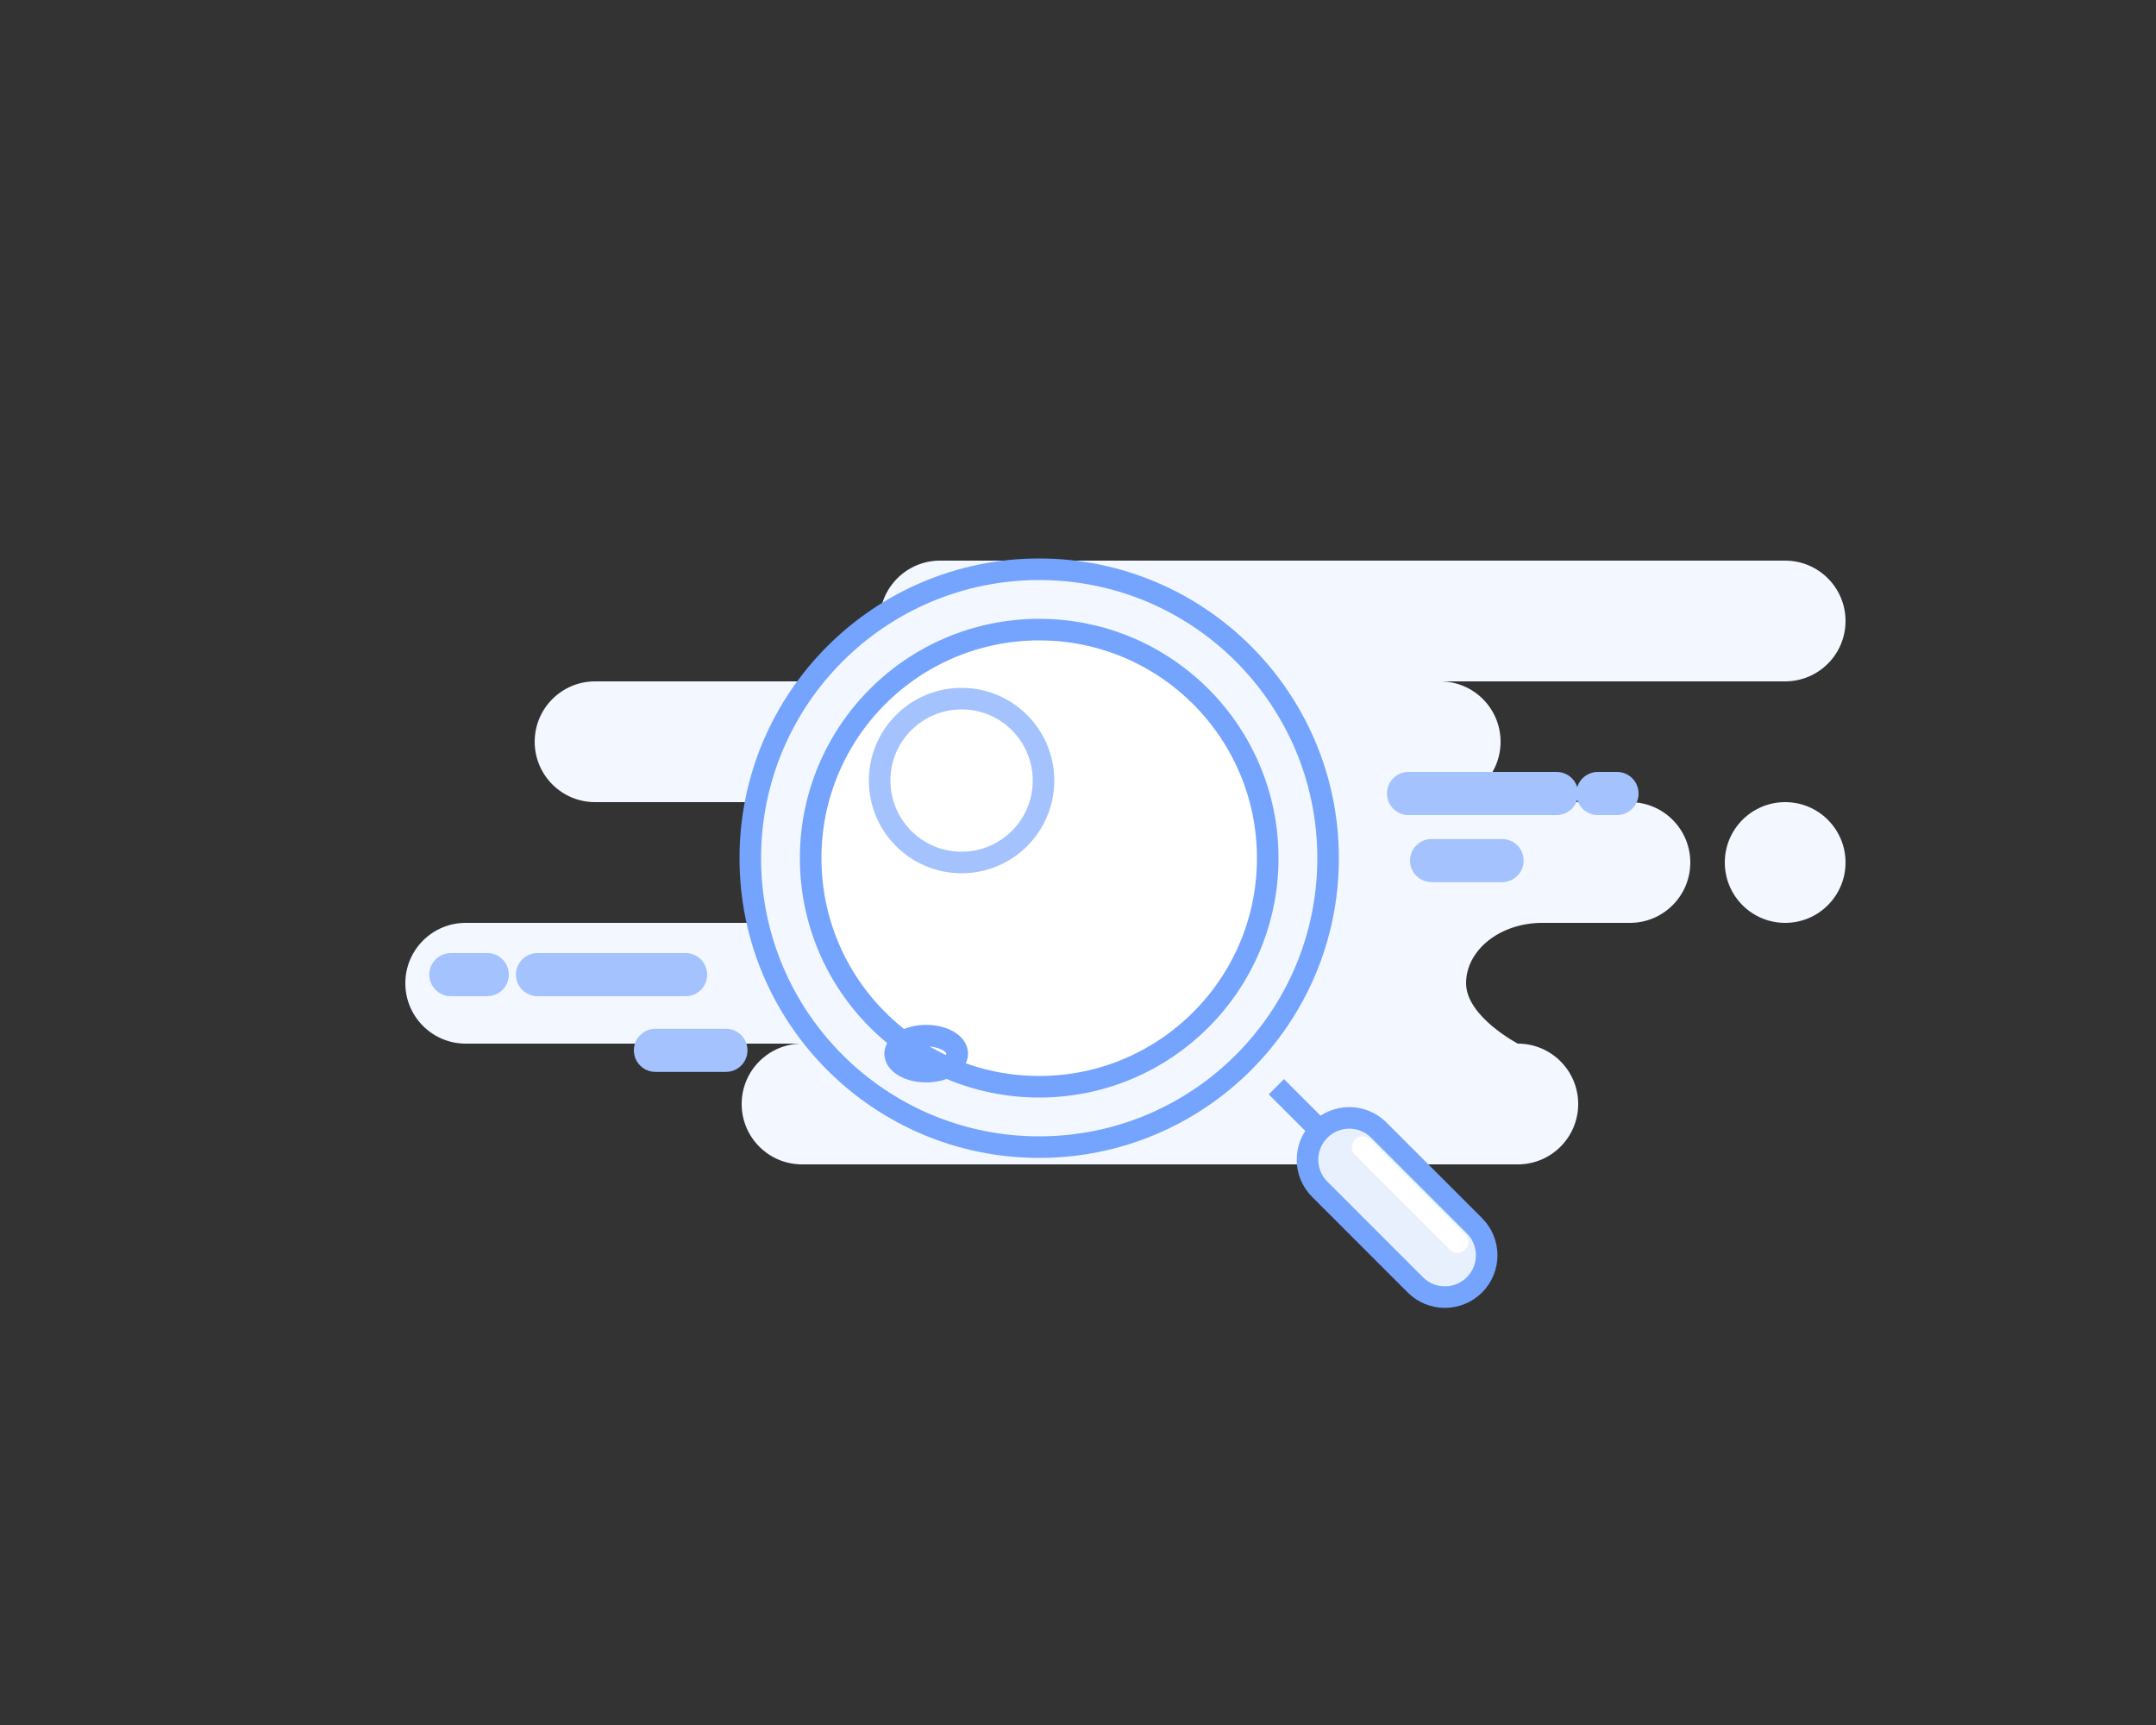 <svg width="250" height="200" viewBox="0 0 250 200" fill="none" xmlns="http://www.w3.org/2000/svg">
<rect x="0" y="0" width="250" height="200" fill="#333333" stroke="none"/>
<path fill-rule="evenodd" clip-rule="evenodd" d="M93 135H176C179.866 135 183 131.866 183 128C183 124.134 179.866 121 176 121C176 121 170 117.866 170 114C170 110.134 173.952 107 178.826 107H189C192.866 107 196 103.866 196 100C196 96.134 192.866 93 189 93H167C170.866 93 174 89.866 174 86C174 82.134 170.866 79 167 79H207C210.866 79 214 75.866 214 72C214 68.134 210.866 65 207 65H109C105.134 65 102 68.134 102 72C102 75.866 105.134 79 109 79H69C65.134 79 62 82.134 62 86C62 89.866 65.134 93 69 93H94C97.866 93 101 96.134 101 100C101 103.866 97.866 107 94 107H54C50.134 107 47 110.134 47 114C47 117.866 50.134 121 54 121H93C89.134 121 86 124.134 86 128C86 131.866 89.134 135 93 135ZM200 100C200 103.866 203.134 107 207 107C210.866 107 214 103.866 214 100C214 96.134 210.866 93 207 93C203.134 93 200 96.134 200 100Z" fill="#F3F7FF"/>
<circle cx="120.5" cy="99.5" r="33.5" fill="#F3F7FF" stroke="#75A4FE" stroke-width="2.5"/>
<circle cx="120.5" cy="99.5" r="26.5" fill="white" stroke="#75A4FE" stroke-width="2.5" stroke-linecap="round"/>
<ellipse cx="107.399" cy="122.161" rx="3.602" ry="2.086" stroke="#75A4FE" stroke-width="2.5" stroke-linecap="round"/>
<circle cx="111.5" cy="90.5" r="9.5" stroke="#A4C3FE" stroke-width="2.5" stroke-linecap="round"/>
<path d="M148 126L154 132" stroke="#75A4FE" stroke-width="2.5"/>
<path d="M159.884 131.03L170.97 142.116C172.862 144.008 172.862 147.077 170.97 148.97C169.077 150.862 166.008 150.862 164.116 148.97L153.03 137.884C151.138 135.992 151.138 132.923 153.03 131.03C154.923 129.138 157.992 129.138 159.884 131.03Z" fill="#E8F0FE" stroke="#75A4FE" stroke-width="2.5"/>
<path d="M158 133L169 144" stroke="white" stroke-width="2.5" stroke-linecap="round"/>
<path d="M163.324 89.5C161.944 89.5 160.824 90.619 160.824 92H163.324V89.5ZM180.5 89.5H163.324V92H180.5V89.5ZM183 92C183 90.619 181.881 89.5 180.5 89.5V92H183ZM180.5 94.5C181.881 94.5 183 93.381 183 92H180.5V94.5ZM163.324 94.5H180.5V92H163.324V94.5ZM160.824 92C160.824 93.381 161.944 94.5 163.324 94.5V92H160.824ZM185.279 89.5C183.898 89.5 182.779 90.619 182.779 92H185.279V89.5ZM187.5 89.5H185.279V92H187.5V89.5ZM190 92C190 90.619 188.881 89.5 187.5 89.5V92H190ZM187.5 94.5C188.881 94.5 190 93.381 190 92H187.5V94.5ZM185.279 94.5H187.5V92H185.279V94.5ZM182.779 92C182.779 93.381 183.898 94.5 185.279 94.5V92H182.779ZM166 99.777H166V97.277C164.619 97.277 163.5 98.397 163.5 99.777H166ZM166 99.777H166H163.5C163.5 101.158 164.619 102.277 166 102.277V99.777ZM174.176 99.777H166V102.277H174.176V99.777ZM174.176 99.777V102.277C175.556 102.277 176.676 101.158 176.676 99.777H174.176ZM174.176 99.777H176.676C176.676 98.397 175.556 97.277 174.176 97.277V99.777ZM166 99.777H174.176V97.277H166V99.777Z" fill="#A4C3FE"/>
<path d="M52.279 110.5C50.898 110.5 49.779 111.619 49.779 113H52.279V110.5ZM56.5 110.5H52.279V113H56.5V110.5ZM59 113C59 111.619 57.881 110.5 56.5 110.5V113H59ZM56.5 115.5C57.881 115.5 59 114.381 59 113H56.5V115.5ZM52.279 115.5H56.5V113H52.279V115.5ZM49.779 113C49.779 114.381 50.898 115.5 52.279 115.5V113H49.779ZM62.324 110.5C60.944 110.5 59.824 111.619 59.824 113H62.324V110.5ZM79.5 110.5H62.324V113H79.5V110.5ZM82 113C82 111.619 80.881 110.5 79.5 110.5V113H82ZM79.5 115.5C80.881 115.5 82 114.381 82 113H79.5V115.5ZM62.324 115.5H79.5V113H62.324V115.5ZM59.824 113C59.824 114.381 60.944 115.5 62.324 115.5V113H59.824ZM76 121.777V119.277C74.619 119.277 73.5 120.397 73.5 121.777H76ZM76 121.777H73.5C73.5 123.158 74.619 124.277 76 124.277V121.777ZM84.176 121.777H76V124.277H84.176V121.777ZM84.176 121.777V124.277C85.556 124.277 86.676 123.158 86.676 121.777H84.176ZM84.176 121.777H86.676C86.676 120.397 85.556 119.277 84.176 119.277V121.777ZM76 121.777H84.176V119.277H76V121.777Z" fill="#A4C3FE"/>
</svg>
